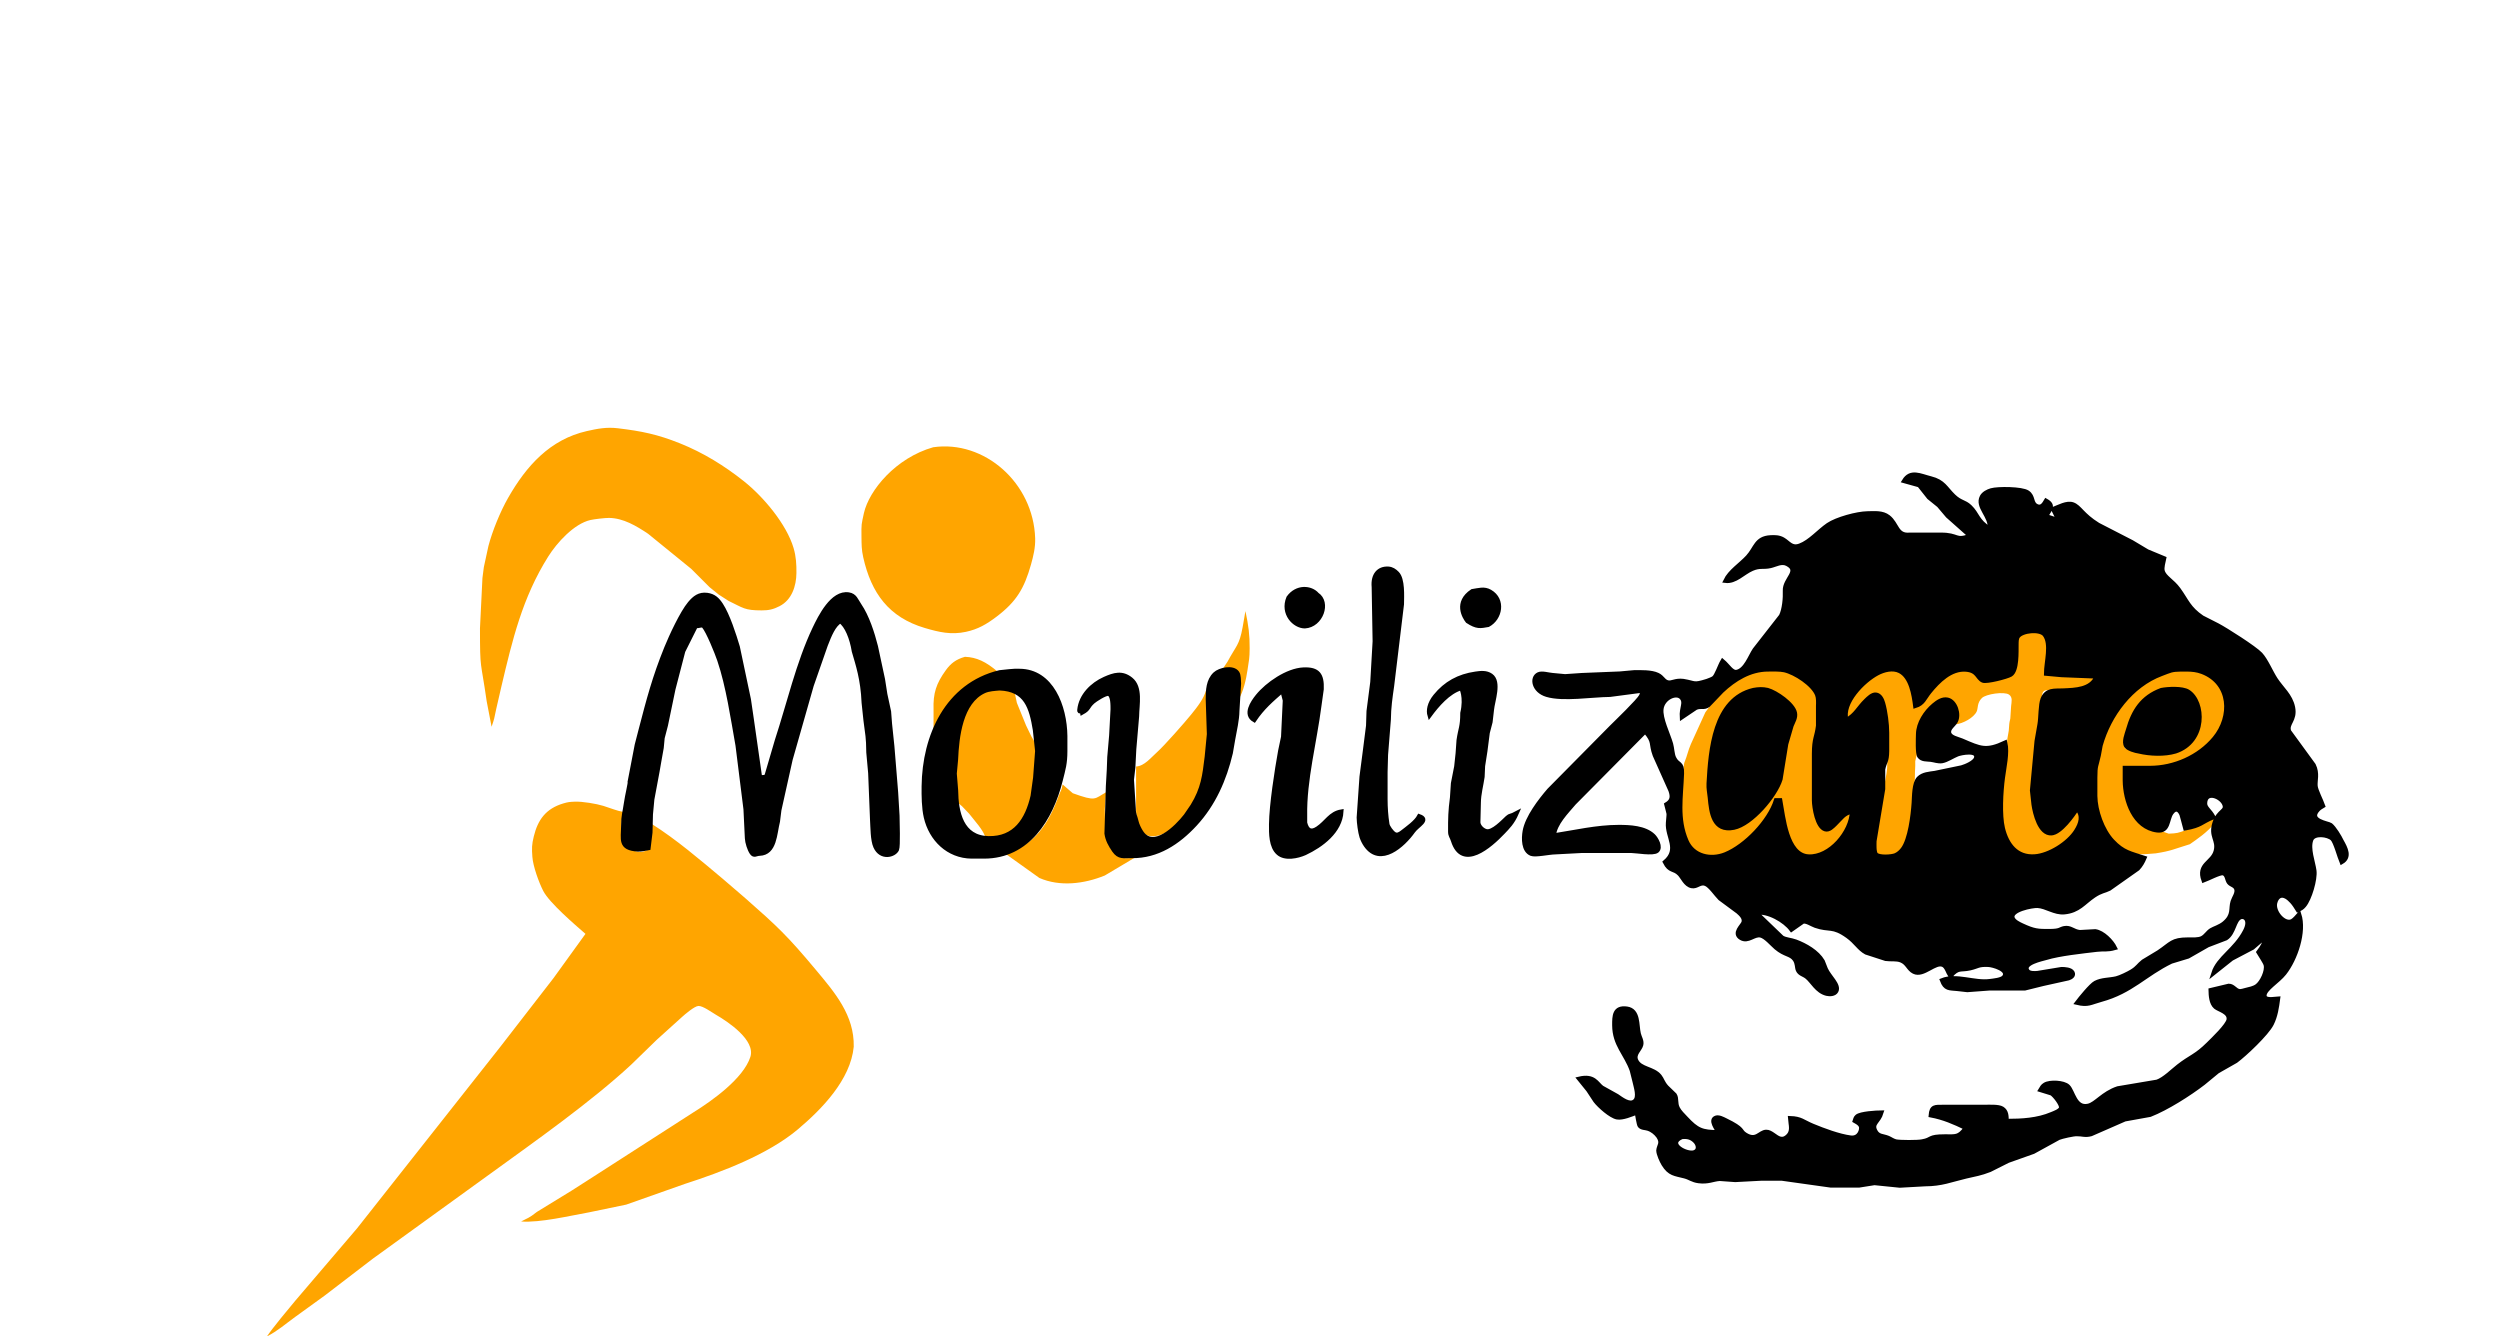 <?xml version="1.0" encoding="UTF-8" standalone="no"?>
<!DOCTYPE svg PUBLIC "-//W3C//DTD SVG 20010904//EN" "http://www.w3.org/TR/2001/REC-SVG-20010904/DTD/svg10.dtd">

<svg xmlns="http://www.w3.org/2000/svg" width="18.711in" height="10in" viewBox="0 0 1580 950">
  <path id="Seleccion1" fill="orange" stroke="orange" stroke-width="0" d="M 250.75,516.75
           C 253.00,510.00 252.34,512.11 254.07,504.00
             254.07,504.00 257.75,488.00 257.75,488.00
             265.56,454.92 272.63,425.00 291.00,395.75
             297.19,385.90 309.30,372.44 321.00,369.75
             323.72,369.12 331.43,368.22 334.25,368.25
             344.42,368.37 353.72,373.96 362.00,379.50
             362.00,379.50 392.75,404.50 392.75,404.50
             392.75,404.50 405.75,417.50 405.75,417.50
             405.75,417.50 412.25,422.75 412.25,422.75
             412.25,422.75 419.25,427.25 419.25,427.25
             429.77,432.27 430.47,433.99 442.75,434.00
             447.71,434.01 450.96,433.33 455.50,431.00
             464.22,426.54 467.39,416.71 467.50,407.50
             467.57,401.36 467.26,395.72 465.50,389.75
             460.48,372.70 444.04,353.24 430.25,342.25
             416.34,331.16 401.25,321.86 384.75,315.25
             368.71,308.82 357.57,306.55 340.50,304.50
             332.56,303.55 326.08,304.78 318.50,306.50
             292.36,312.42 275.51,331.19 262.50,354.00
             256.93,363.76 251.33,377.48 248.50,388.25
             248.50,388.25 245.25,403.25 245.25,403.25
             245.25,403.25 244.25,411.00 244.25,411.00
             244.25,411.00 242.50,446.75 242.50,446.75
             242.50,477.33 243.00,468.75 247.25,498.50
             247.25,498.50 250.75,516.75 250.75,516.75 Z
           M 564.75,318.00
           C 538.05,325.64 519.25,348.50 515.50,364.75
             513.71,373.20 513.64,372.11 513.75,381.50
             513.82,387.27 513.77,390.76 515.00,396.25
             520.70,421.74 533.26,438.96 558.75,446.50
             568.92,449.51 577.55,451.50 588.00,449.25
             596.68,447.38 602.67,443.85 609.75,438.50
             623.99,427.74 629.50,418.28 634.25,401.50
             635.99,395.36 637.46,389.19 637.25,382.75
             635.99,343.20 601.00,312.75 564.75,318.00 Z
           M 784.75,446.00
           C 782.38,459.00 780.20,458.91 774.00,470.50
             774.00,470.50 769.00,478.00 769.00,478.00
             772.56,477.28 775.54,475.22 778.85,477.09
             782.04,479.06 781.80,481.80 782.16,485.00
             782.16,485.00 782.00,497.00 782.00,497.00
             785.34,491.82 787.30,482.68 788.25,476.25
             789.29,469.18 789.72,468.28 789.75,461.00
             789.80,451.42 789.00,445.00 786.75,434.50
             786.75,434.50 784.75,446.00 784.75,446.00 Z
           M 1213.00,511.00
           C 1219.88,509.86 1223.28,502.61 1228.00,498.02
             1229.99,496.08 1232.84,492.82 1235.94,494.03
             1238.61,495.07 1239.92,498.45 1240.53,501.00
             1242.03,507.16 1242.99,513.67 1243.00,520.00
             1243.00,520.00 1243.00,534.00 1243.00,534.00
             1242.89,541.84 1243.57,544.02 1242.50,550.25
             1242.50,550.25 1240.15,563.00 1240.15,563.00
             1239.92,569.47 1237.44,575.58 1236.41,582.00
             1235.50,587.67 1234.07,593.23 1234.00,599.00
             1233.98,601.07 1233.70,605.66 1234.99,607.26
             1236.34,608.93 1239.05,608.93 1241.00,608.98
             1252.67,609.32 1255.95,603.58 1258.28,593.00
             1258.28,593.00 1260.54,584.00 1260.54,584.00
             1260.54,584.00 1261.83,570.00 1261.83,570.00
             1262.55,562.52 1262.50,559.25 1262.75,552.25
             1262.75,546.50 1263.12,546.65 1263.00,541.25
             1263.00,541.25 1264.42,535.00 1264.42,535.00
             1264.42,535.00 1265.00,525.00 1265.00,525.00
             1265.05,515.89 1266.44,512.25 1272.47,505.01
             1274.10,503.05 1275.93,501.22 1278.00,499.72
             1285.41,494.37 1291.88,498.52 1292.80,507.00
             1293.09,509.70 1292.47,512.36 1292.00,515.00
             1296.83,514.44 1304.59,510.43 1306.71,505.83
             1307.77,503.53 1306.86,499.78 1310.39,496.31
             1313.31,493.45 1326.28,491.52 1329.68,493.88
             1332.46,495.81 1331.41,499.22 1331.17,502.00
             1331.17,502.00 1330.59,510.96 1330.59,510.96
             1329.66,514.77 1329.94,514.37 1329.50,519.50
             1329.50,519.50 1328.50,525.25 1328.50,525.25
             1328.50,525.25 1327.84,533.00 1327.84,533.00
             1327.84,533.00 1326.84,544.00 1326.84,544.00
             1325.25,558.62 1322.20,573.32 1325.29,588.00
             1327.73,599.63 1334.73,609.93 1348.00,608.81
             1361.57,607.67 1385.98,591.80 1379.00,576.00
             1379.00,576.00 1377.00,576.00 1377.00,576.00
             1375.44,579.04 1373.99,581.38 1371.70,583.96
             1369.98,585.89 1363.61,593.04 1361.25,593.50
             1358.15,594.10 1354.29,590.15 1352.53,587.96
             1348.06,582.41 1346.17,570.08 1346.01,563.00
             1346.01,563.00 1349.29,526.00 1349.29,526.00
             1349.29,526.00 1351.25,515.00 1351.25,515.00
             1351.25,515.00 1353.19,498.00 1353.19,498.00
             1352.25,487.50 1357.50,491.50 1367.00,490.91
             1376.43,490.26 1387.33,490.68 1392.00,481.00
             1385.66,479.20 1373.11,480.04 1366.00,480.00
             1359.52,479.97 1355.57,479.84 1356.17,472.00
             1356.62,466.16 1359.00,456.35 1354.99,451.31
             1351.66,447.12 1338.76,448.68 1336.02,453.22
             1334.55,455.67 1335.03,461.99 1335.00,465.00
             1334.96,467.87 1334.41,475.48 1332.98,477.78
             1330.65,481.52 1322.14,482.50 1318.00,483.43
             1316.31,483.82 1313.72,484.65 1312.04,484.26
             1308.74,483.48 1307.32,479.73 1304.68,477.85
             1299.95,474.50 1292.70,476.38 1288.00,478.82
             1281.85,482.02 1275.84,488.52 1271.66,494.00
             1270.33,495.75 1267.46,500.80 1265.12,500.80
             1262.60,500.80 1262.10,496.79 1261.75,495.00
             1260.62,489.17 1258.95,482.29 1253.95,478.51
             1248.30,474.25 1241.66,476.16 1236.00,479.10
             1224.40,485.13 1213.74,497.53 1213.00,511.00 Z
           M 565.00,521.00
           C 565.00,521.00 573.23,506.00 573.23,506.00
             581.89,492.21 594.36,481.09 610.50,477.50
             602.25,470.50 595.67,467.33 587.33,467.00
             580.76,468.84 577.10,471.88 573.75,476.50
             566.87,486.00 564.63,492.85 565.00,504.50
             565.00,504.50 565.00,521.00 565.00,521.00 Z
           M 1113.75,506.50
           C 1113.75,506.50 1103.50,529.00 1103.50,529.00
             1101.34,533.95 1101.25,536.25 1098.75,542.50
             1097.25,552.00 1096.04,560.66 1096.00,569.00
             1095.96,578.18 1096.37,589.69 1100.52,598.00
             1106.57,610.13 1118.54,611.53 1130.00,606.41
             1144.74,599.81 1158.50,582.57 1165.00,568.00
             1172.67,578.72 1168.08,594.50 1178.30,604.70
             1184.22,610.60 1195.61,607.42 1202.50,603.75
             1213.11,598.10 1221.25,577.50 1217.00,576.00
             1212.75,575.00 1211.37,581.38 1205.91,586.26
             1204.15,587.84 1201.65,590.37 1199.05,589.66
             1193.23,588.08 1191.06,574.13 1191.00,569.00
             1191.00,569.00 1191.00,535.00 1191.00,535.00
             1191.02,523.78 1192.95,523.23 1193.77,515.00
             1193.77,515.00 1193.77,502.00 1193.77,502.00
             1194.00,499.88 1194.09,497.00 1193.77,495.00
             1192.56,491.90 1190.20,489.29 1187.96,487.04
             1179.70,478.74 1171.44,475.95 1160.00,476.00
             1146.88,476.06 1136.63,481.35 1127.01,490.05
             1121.90,494.68 1116.75,502.50 1113.75,506.50 Z
           M 1476.00,585.00
           C 1476.00,585.00 1476.00,579.25 1476.00,579.25
             1469.50,584.25 1460.75,588.00 1455.25,590.25
             1450.00,592.25 1449.25,592.50 1443.25,592.75
             1443.25,592.75 1435.25,590.00 1435.25,590.00
             1422.00,588.00 1416.91,578.57 1414.35,568.00
             1412.35,559.76 1412.14,561.96 1411.98,553.01
             1411.94,551.32 1411.53,548.60 1412.86,547.31
             1414.49,545.73 1418.83,546.00 1421.00,546.00
             1421.00,546.00 1433.00,546.00 1433.00,546.00
             1439.42,545.92 1440.13,545.24 1446.00,543.56
             1460.15,539.49 1472.26,533.72 1479.51,520.00
             1487.55,504.78 1486.31,484.55 1468.00,477.94
             1464.03,476.50 1460.19,476.05 1456.00,476.00
             1422.11,475.61 1399.75,505.26 1393.55,536.00
             1392.25,542.47 1391.09,543.89 1391.00,551.00
             1391.00,551.00 1391.00,567.00 1391.00,567.00
             1391.16,579.93 1397.80,596.56 1409.00,603.67
             1419.25,608.75 1424.19,607.41 1434.00,606.75
             1445.25,605.00 1446.75,603.75 1458.25,600.25
             1462.50,597.25 1471.25,591.50 1476.00,585.00 Z
           M 1412.00,532.00
           C 1412.02,524.91 1413.65,517.45 1416.67,511.00
             1419.43,505.09 1421.37,501.85 1426.30,497.43
             1428.86,495.13 1432.80,492.47 1436.00,491.21
             1442.36,488.71 1454.38,488.65 1459.67,493.53
             1466.18,499.54 1466.33,515.62 1462.43,523.00
             1460.07,527.47 1456.57,530.63 1452.00,532.69
             1446.79,535.03 1441.70,534.75 1436.00,534.75
             1426.30,534.75 1420.88,533.81 1412.00,532.00 Z
           M 585.25,573.25
           C 585.25,573.25 590.25,578.50 590.25,578.50
             593.87,583.24 600.87,590.55 602.00,596.00
             616.75,599.25 625.14,592.03 631.61,578.00
             636.01,568.47 640.50,548.00 638.75,530.75
             638.75,530.75 634.50,523.50 634.50,523.50
             634.50,523.50 630.75,515.75 630.75,515.75
             630.75,515.75 624.25,499.75 624.25,499.75
             624.25,499.75 622.25,490.50 622.25,490.50
             609.75,486.50 594.05,490.49 586.58,508.00
             579.35,524.95 579.50,550.50 580.25,569.00
             580.25,569.00 585.25,573.25 585.25,573.25 Z
           M 1148.00,490.30
           C 1158.80,489.21 1165.45,492.11 1172.96,500.00
             1174.83,501.98 1176.96,504.23 1177.48,507.00
             1178.10,510.34 1176.16,513.06 1175.04,516.00
             1175.04,516.00 1171.34,529.00 1171.34,529.00
             1171.34,529.00 1167.29,554.00 1167.29,554.00
             1163.90,566.01 1145.97,586.83 1133.00,588.70
             1119.89,590.58 1118.07,578.98 1116.95,569.00
             1116.95,569.00 1116.01,560.00 1116.01,560.00
             1115.86,553.70 1116.47,552.58 1116.92,547.00
             1118.61,525.87 1123.10,495.55 1148.00,490.30 Z
           M 759.00,490.00
           C 757.24,496.84 752.57,502.58 748.20,508.00
             743.65,513.64 728.94,530.34 724.00,534.72
             719.67,538.55 714.96,544.70 709.00,545.00
             709.00,545.00 709.00,576.00 709.00,576.00
             709.04,579.34 709.31,582.79 710.33,586.00
             716.15,604.29 738.22,589.21 745.08,580.00
             756.08,565.21 757.20,555.36 759.28,538.00
             759.28,538.00 760.92,524.00 760.92,524.00
             760.92,524.00 760.00,511.00 760.00,511.00
             759.99,505.70 760.77,494.46 759.00,490.00 Z
           M 656.75,557.75
           C 655.97,562.55 655.53,561.60 653.92,566.00
             646.53,586.18 636.75,601.09 615.75,606.75
             615.75,606.75 640.25,624.25 640.25,624.25
             654.83,630.63 672.14,628.47 686.75,622.50
             686.75,622.50 707.75,610.00 707.75,610.00
             701.00,610.00 701.69,611.28 696.04,607.91
             687.40,602.77 687.55,592.77 686.91,584.00
             686.91,584.00 686.75,575.25 686.75,575.25
             686.75,575.25 687.75,563.25 687.75,563.25
             679.09,568.13 680.75,570.00 664.00,564.00
             664.00,564.00 656.75,557.75 656.75,557.75 Z
           M 317.50,664.00
           C 317.50,664.00 294.75,695.50 294.75,695.50
             294.75,695.50 257.00,744.25 257.00,744.25
             257.00,744.25 155.00,873.50 155.00,873.50
             155.00,873.50 111.25,924.75 111.25,924.75
             106.03,930.97 95.00,944.25 91.00,950.25
             98.75,946.25 104.02,941.49 111.25,936.25
             111.25,936.25 132.00,921.25 132.00,921.25
             132.00,921.25 166.25,895.00 166.25,895.00
             166.25,895.00 250.25,834.25 250.25,834.25
             281.96,811.30 321.79,783.18 350.00,757.00
             350.00,757.00 368.25,739.25 368.25,739.25
             368.25,739.25 386.25,723.00 386.25,723.00
             388.27,721.16 394.95,715.46 397.75,715.25
             400.85,715.02 407.50,719.92 410.25,721.50
             418.66,726.33 438.60,739.58 434.75,751.50
             429.81,766.78 407.70,782.57 394.50,790.75
             394.50,790.75 323.75,836.25 323.75,836.25
             323.75,836.25 307.75,846.50 307.75,846.50
             307.75,846.50 283.00,861.67 283.00,861.67
             277.00,866.42 276.33,866.00 271.75,868.50
             285.25,869.50 306.29,864.45 320.00,862.00
             320.00,862.00 346.50,856.50 346.50,856.50
             346.50,856.50 388.25,841.75 388.25,841.75
             414.58,833.27 447.29,820.85 468.50,803.00
             485.45,788.74 506.00,767.75 508.25,744.25
             508.76,721.87 494.68,705.58 481.25,689.50
             461.25,665.55 453.99,658.70 431.00,638.50
             431.00,638.50 415.00,624.75 415.00,624.75
             398.96,611.31 382.18,596.92 364.50,585.75
             364.25,588.84 363.83,600.85 362.69,602.72
             359.38,608.12 348.35,606.36 344.24,597.00
             341.82,590.57 343.12,584.02 344.25,577.25
             339.75,576.50 336.28,574.88 330.25,573.00
             325.22,571.44 315.21,569.79 310.00,570.00
             306.43,570.14 305.18,570.23 301.75,571.25
             289.31,574.96 283.64,582.90 280.75,594.75
             279.33,600.57 279.30,603.10 279.75,609.25
             280.25,616.06 284.37,627.39 287.50,633.50
             291.82,641.94 309.93,657.40 317.50,664.00 Z" />
  <path id="Seleccion2" fill="black" stroke="black" stroke-width="3" d="M 1255.00,342.00
           C 1255.00,342.00 1265.83,345.02 1265.83,345.02
             1265.83,345.02 1272.68,353.67 1272.68,353.67
             1272.68,353.67 1279.74,359.38 1279.74,359.38
             1279.74,359.38 1286.05,366.83 1286.05,366.83
             1286.05,366.83 1302.00,381.00 1302.00,381.00
             1291.21,385.01 1293.99,380.07 1281.00,380.19
             1281.00,380.19 1259.00,380.19 1259.00,380.19
             1249.45,381.05 1250.34,372.64 1243.90,367.57
             1239.69,364.26 1234.04,364.94 1229.00,365.00
             1221.65,365.10 1207.11,369.04 1201.00,373.22
             1194.50,377.67 1188.25,385.19 1181.00,387.91
             1175.04,390.15 1173.03,385.85 1168.96,383.51
             1166.15,381.89 1163.16,381.86 1160.00,382.04
             1149.75,382.64 1149.68,389.71 1143.91,396.00
             1138.82,401.55 1131.23,406.22 1128.00,413.00
             1135.09,413.91 1140.53,407.25 1147.00,404.47
             1152.57,402.07 1154.79,403.64 1160.00,402.47
             1163.92,401.59 1167.94,398.93 1171.96,401.03
             1181.46,405.99 1169.95,411.64 1170.32,420.00
             1170.55,425.07 1169.86,433.36 1167.56,437.96
             1167.56,437.96 1148.78,462.00 1148.78,462.00
             1145.65,466.63 1142.38,476.54 1136.04,477.75
             1132.55,478.42 1129.97,473.31 1126.00,470.00
             1123.99,473.33 1121.78,480.51 1119.70,482.07
             1118.51,482.96 1116.43,483.56 1115.00,484.17
             1104.96,487.28 1106.98,485.66 1098.00,484.17
             1092.28,483.48 1090.01,485.90 1087.05,485.20
             1083.92,484.45 1083.44,481.55 1079.87,479.85
             1075.34,477.69 1068.00,477.95 1063.00,478.00
             1063.00,478.00 1053.00,478.91 1053.00,478.91
             1053.00,478.91 1026.00,480.00 1026.00,480.00
             1026.00,480.00 1014.00,480.82 1014.00,480.82
             1014.00,480.82 1005.00,479.97 1005.00,479.97
             1002.12,479.75 997.58,478.28 995.15,479.42
             989.92,481.85 991.65,491.25 1001.00,494.03
             1012.58,497.54 1033.09,494.15 1046.00,494.03
             1046.00,494.03 1069.00,491.00 1069.00,491.00
             1068.76,492.53 1068.79,493.35 1068.07,494.83
             1066.42,498.23 1050.72,513.29 1047.00,517.00
             1047.00,517.00 1002.65,561.84 1002.65,561.84
             996.27,569.24 987.04,581.20 985.33,591.00
             984.43,596.09 984.28,604.86 990.05,607.11
             992.97,608.24 1002.66,606.05 1007.00,606.00
             1007.00,606.00 1026.00,604.99 1026.00,604.99
             1026.00,604.99 1061.00,604.99 1061.00,604.99
             1064.91,605.05 1076.68,607.21 1079.39,604.99
             1082.43,602.47 1078.88,596.30 1076.78,594.27
             1070.70,588.41 1059.88,587.99 1052.00,588.00
             1036.57,588.02 1021.16,591.67 1006.00,594.00
             1006.98,585.34 1014.91,577.56 1020.44,571.00
             1020.44,571.00 1071.00,520.00 1071.00,520.00
             1077.77,527.87 1074.59,528.27 1077.81,537.00
             1077.81,537.00 1088.97,562.00 1088.97,562.00
             1090.57,566.54 1090.21,569.47 1086.00,572.00
             1088.06,580.66 1087.87,576.21 1087.19,585.00
             1086.40,595.28 1095.76,603.79 1085.00,613.00
             1088.50,619.88 1091.29,617.21 1095.37,621.42
             1097.63,623.75 1099.64,629.12 1104.00,630.04
             1107.85,630.85 1109.91,626.88 1113.96,628.46
             1117.25,629.74 1121.41,636.10 1124.17,638.83
             1124.17,638.83 1136.98,648.30 1136.98,648.30
             1139.10,650.18 1141.86,652.70 1140.92,655.83
             1140.18,658.30 1133.32,663.55 1139.15,666.97
             1144.19,669.94 1148.34,664.12 1153.00,665.11
             1156.64,665.89 1161.07,671.31 1164.00,673.79
             1170.41,679.22 1174.36,678.11 1177.26,682.14
             1179.24,684.89 1178.71,687.86 1179.59,689.78
             1180.87,692.54 1183.50,692.73 1185.83,694.56
             1189.83,697.69 1193.03,704.87 1200.00,706.57
             1202.23,707.11 1205.64,707.00 1206.87,704.69
             1209.16,700.42 1201.81,694.50 1199.39,689.00
             1199.39,689.00 1197.20,683.43 1197.20,683.43
             1193.32,676.81 1184.98,672.06 1178.00,669.46
             1174.44,668.14 1170.88,668.17 1168.28,666.57
             1168.28,666.57 1150.00,649.00 1150.00,649.00
             1158.12,647.60 1170.33,654.56 1175.00,661.00
             1175.00,661.00 1183.17,655.28 1183.17,655.28
             1185.64,654.64 1189.40,657.33 1192.00,658.24
             1202.07,661.76 1204.08,657.86 1215.00,665.72
             1220.84,669.93 1223.01,674.51 1228.01,677.24
             1228.01,677.24 1242.00,681.79 1242.00,681.79
             1245.51,682.32 1249.59,681.53 1252.96,682.89
             1257.58,684.76 1258.13,689.02 1262.04,690.96
             1268.83,694.34 1277.17,683.34 1282.86,686.11
             1285.42,687.36 1286.25,691.37 1288.00,694.00
             1293.69,687.54 1294.93,690.07 1302.00,688.47
             1307.68,687.19 1307.70,685.71 1315.00,686.04
             1318.21,686.18 1329.79,689.40 1326.26,694.49
             1324.66,696.80 1318.67,697.21 1316.00,697.58
             1305.14,699.04 1292.10,692.89 1282.00,697.00
             1284.38,703.34 1287.13,702.57 1293.00,703.17
             1293.00,703.17 1300.00,703.96 1300.00,703.96
             1300.00,703.96 1316.00,702.77 1316.00,702.77
             1316.00,702.77 1341.00,702.77 1341.00,702.77
             1341.00,702.77 1354.00,699.55 1354.00,699.55
             1354.00,699.55 1371.94,695.58 1371.94,695.58
             1373.66,695.03 1376.00,693.63 1374.83,691.47
             1373.62,689.24 1369.21,689.03 1367.00,689.03
             1367.00,689.03 1350.00,691.83 1350.00,691.83
             1348.00,692.02 1344.24,692.22 1342.88,690.41
             1338.68,684.79 1353.31,681.93 1356.00,681.10
             1365.49,678.20 1381.70,676.51 1392.00,675.28
             1397.49,674.63 1399.26,675.63 1405.00,674.00
             1402.74,669.32 1396.40,662.86 1391.00,662.15
             1391.00,662.15 1380.00,662.75 1380.00,662.75
             1375.24,662.22 1373.37,659.08 1369.00,659.93
             1365.71,660.56 1366.40,661.90 1359.00,662.00
             1349.98,662.12 1347.32,661.81 1339.00,657.97
             1336.81,656.96 1333.15,655.23 1332.25,652.83
             1330.04,646.99 1346.21,643.88 1350.00,644.11
             1356.24,644.47 1362.14,649.32 1369.00,648.66
             1379.23,647.68 1382.72,641.82 1390.00,636.91
             1395.14,633.45 1397.44,633.70 1401.00,631.90
             1401.00,631.90 1421.25,617.62 1421.25,617.62
             1423.39,615.36 1424.80,612.83 1426.00,610.00
             1416.15,606.72 1410.86,606.20 1403.17,597.96
             1395.97,590.25 1391.13,576.50 1391.00,566.00
             1391.00,566.00 1391.00,553.00 1391.00,553.00
             1391.01,543.82 1391.74,545.08 1393.49,537.00
             1393.49,537.00 1394.78,530.00 1394.78,530.00
             1400.85,508.35 1416.57,487.21 1438.00,479.22
             1444.29,476.88 1445.00,476.09 1452.00,476.00
             1452.00,476.00 1456.00,476.00 1456.00,476.00
             1459.91,476.05 1463.30,476.36 1467.00,477.76
             1487.59,485.59 1488.56,509.56 1475.74,525.00
             1464.75,538.25 1447.14,545.97 1430.00,546.00
             1430.00,546.00 1412.00,546.00 1412.00,546.00
             1412.00,546.00 1412.00,555.00 1412.00,555.00
             1412.17,569.27 1418.64,588.35 1435.00,590.43
             1443.37,591.49 1441.99,582.59 1445.15,578.08
             1447.81,574.26 1450.49,575.02 1452.30,579.02
             1452.30,579.02 1453.40,583.00 1453.40,583.00
             1453.40,583.00 1455.00,589.00 1455.00,589.00
             1466.80,586.77 1465.59,584.90 1475.00,581.00
             1472.51,576.13 1468.93,574.62 1469.08,571.00
             1469.46,561.86 1480.78,566.33 1482.83,572.01
             1484.63,576.99 1478.73,576.24 1475.84,585.00
             1472.64,594.75 1478.63,597.14 1476.69,605.00
             1474.55,613.64 1463.69,614.26 1468.00,626.00
             1470.84,624.98 1479.58,620.39 1481.77,620.87
             1484.85,621.54 1484.54,625.54 1486.01,627.42
             1487.53,629.38 1490.43,629.32 1491.30,632.14
             1492.18,635.03 1489.57,638.26 1488.69,641.00
             1487.05,646.15 1489.51,650.63 1482.70,656.37
             1479.56,659.01 1475.36,660.10 1473.37,661.36
             1470.91,662.92 1469.59,665.60 1466.96,666.98
             1464.37,668.33 1459.94,668.00 1457.00,668.00
             1445.40,668.02 1445.14,670.94 1436.00,677.03
             1436.00,677.03 1425.09,683.61 1425.09,683.61
             1421.72,686.27 1421.22,688.06 1416.99,690.65
             1414.47,692.19 1408.82,694.95 1406.00,695.63
             1401.07,696.81 1395.62,696.42 1391.04,698.84
             1388.02,700.44 1380.35,709.89 1378.00,713.00
             1385.92,714.90 1387.71,712.90 1395.00,710.92
             1416.73,705.00 1426.32,692.75 1445.00,683.73
             1445.00,683.73 1457.00,680.09 1457.00,680.09
             1457.00,680.09 1471.00,672.09 1471.00,672.09
             1471.00,672.09 1483.95,667.15 1483.95,667.15
             1489.86,663.26 1489.54,654.14 1494.20,652.17
             1496.91,651.02 1501.76,653.76 1497.51,662.00
             1490.55,675.48 1478.53,680.92 1475.00,692.00
             1475.00,692.00 1488.00,681.66 1488.00,681.66
             1488.00,681.66 1502.87,673.84 1502.87,673.84
             1502.87,673.84 1512.00,666.00 1512.00,666.00
             1511.28,671.24 1510.07,672.78 1507.00,677.00
             1508.29,679.25 1511.64,684.00 1512.18,686.00
             1513.37,690.31 1509.43,698.62 1505.89,701.11
             1503.57,702.75 1500.71,703.22 1498.01,703.90
             1496.76,704.22 1494.70,704.91 1493.44,704.72
             1490.46,704.29 1489.20,700.93 1485.91,700.92
             1485.91,700.92 1473.00,704.00 1473.00,704.00
             1473.09,707.81 1473.36,713.32 1476.48,716.00
             1478.81,718.00 1486.66,719.55 1485.83,725.00
             1485.22,729.05 1474.65,739.07 1471.35,742.35
             1462.67,750.99 1458.79,751.34 1450.09,758.15
             1445.76,761.54 1440.13,767.29 1435.00,769.12
             1435.00,769.12 1407.00,773.84 1407.00,773.84
             1396.47,777.35 1391.48,785.01 1386.00,786.24
             1376.47,788.37 1375.31,776.02 1371.59,772.43
             1368.53,769.50 1358.79,769.04 1355.22,771.17
             1353.43,772.24 1353.01,773.34 1352.00,775.00
             1352.00,775.00 1359.86,777.43 1359.86,777.43
             1361.89,778.53 1367.41,785.53 1366.66,787.81
             1365.96,789.97 1361.95,791.30 1360.00,792.13
             1349.95,796.41 1338.77,797.00 1328.00,797.00
             1327.91,793.65 1328.04,790.17 1324.77,788.17
             1322.11,786.55 1315.27,787.00 1312.00,787.00
             1312.00,787.00 1283.00,787.00 1283.00,787.00
             1277.13,787.03 1274.52,786.48 1274.00,793.00
             1283.30,794.76 1290.56,797.96 1299.00,802.00
             1293.92,808.85 1291.84,807.99 1284.00,808.00
             1271.93,808.02 1275.42,810.25 1268.00,811.55
             1264.93,812.25 1251.96,812.23 1249.04,811.55
             1246.56,810.78 1245.73,809.90 1243.72,809.04
             1240.01,807.46 1236.59,808.30 1234.50,803.94
             1231.91,798.58 1236.98,797.79 1239.00,791.00
             1235.46,791.03 1224.01,791.65 1221.59,793.85
             1220.40,794.94 1220.46,795.66 1220.00,797.00
             1221.72,797.99 1223.69,798.89 1224.41,800.94
             1225.13,802.98 1223.47,809.70 1217.00,808.83
             1208.56,807.69 1197.91,803.69 1190.00,800.42
             1183.16,797.59 1181.85,795.25 1174.00,795.00
             1174.32,799.95 1176.39,804.64 1171.74,808.39
             1170.27,809.57 1168.87,810.06 1167.00,809.64
             1163.64,808.88 1160.57,804.63 1157.00,804.74
             1152.33,804.88 1150.04,811.67 1142.22,806.74
             1137.73,803.90 1141.90,803.17 1128.00,796.43
             1126.19,795.55 1123.37,793.99 1121.31,794.70
             1116.74,796.29 1121.89,802.61 1123.00,805.00
             1111.33,804.97 1107.88,803.56 1099.92,795.00
             1098.00,792.94 1095.42,790.50 1094.17,788.00
             1092.29,784.23 1093.70,781.22 1092.01,778.51
             1092.01,778.51 1086.22,772.91 1086.22,772.91
             1083.35,769.71 1083.10,767.45 1081.31,765.21
             1076.70,759.48 1067.32,760.26 1064.56,753.96
             1062.54,749.35 1067.40,746.29 1068.17,742.83
             1068.79,740.08 1067.07,737.75 1066.41,735.00
             1064.94,728.89 1066.44,718.33 1057.99,717.15
             1049.02,715.90 1048.97,722.42 1049.00,729.00
             1049.07,742.87 1057.33,749.32 1061.45,761.00
             1061.45,761.00 1063.45,769.00 1063.45,769.00
             1064.16,772.56 1066.99,780.23 1063.45,783.03
             1059.89,786.04 1054.02,781.34 1051.00,779.28
             1051.00,779.28 1040.21,773.28 1040.21,773.28
             1036.49,770.50 1034.77,764.44 1024.00,767.00
             1024.00,767.00 1030.47,775.00 1030.47,775.00
             1030.47,775.00 1035.54,782.70 1035.54,782.70
             1038.37,786.40 1046.47,793.64 1051.00,794.48
             1054.81,795.20 1061.40,792.43 1065.00,791.00
             1065.36,792.70 1066.36,799.51 1067.05,800.40
             1068.36,802.12 1071.01,801.86 1073.00,802.51
             1075.94,803.45 1078.45,805.49 1080.34,808.04
             1083.47,812.88 1080.65,814.43 1080.34,818.00
             1080.39,820.57 1082.63,825.48 1083.98,827.71
             1088.32,834.85 1092.08,834.59 1099.00,836.40
             1102.92,837.42 1104.46,839.22 1109.00,839.81
             1115.76,840.70 1119.12,838.52 1124.00,838.21
             1124.00,838.21 1135.00,839.00 1135.00,839.00
             1135.00,839.00 1154.00,838.00 1154.00,838.00
             1154.00,838.00 1168.00,838.00 1168.00,838.00
             1168.00,838.00 1203.00,842.92 1203.00,842.92
             1203.00,842.92 1223.00,842.92 1223.00,842.92
             1223.00,842.92 1234.00,841.18 1234.00,841.18
             1234.00,841.18 1252.00,843.00 1252.00,843.00
             1252.00,843.00 1270.00,842.00 1270.00,842.00
             1281.89,841.94 1288.02,839.12 1299.00,836.52
             1305.63,834.96 1309.30,834.51 1316.00,831.89
             1316.00,831.89 1329.00,825.36 1329.00,825.36
             1329.00,825.36 1347.00,818.97 1347.00,818.97
             1347.00,818.97 1365.00,809.07 1365.00,809.07
             1367.15,808.17 1375.71,806.23 1378.00,806.40
             1381.61,806.32 1383.79,807.54 1388.00,806.40
             1388.00,806.40 1412.00,795.90 1412.00,795.90
             1412.00,795.90 1430.00,792.65 1430.00,792.65
             1441.75,788.06 1457.88,777.83 1467.91,770.09
             1467.91,770.09 1478.00,761.78 1478.00,761.78
             1478.00,761.78 1491.00,754.39 1491.00,754.39
             1497.37,749.67 1513.01,734.95 1516.48,728.00
             1519.28,722.40 1520.19,716.13 1521.00,710.00
             1518.53,710.11 1511.37,711.78 1511.32,707.85
             1511.26,703.21 1520.81,697.94 1525.48,692.00
             1533.45,681.88 1540.04,662.59 1536.00,650.00
             1534.61,651.53 1532.76,653.90 1530.99,654.88
             1525.60,657.84 1517.36,648.53 1518.89,642.00
             1519.89,637.78 1522.84,635.32 1527.00,637.76
             1528.30,638.52 1529.77,639.92 1530.79,641.04
             1532.45,642.86 1533.70,644.93 1535.00,647.00
             1537.09,645.98 1537.90,645.76 1539.51,643.86
             1543.49,639.17 1547.64,625.15 1546.79,619.00
             1545.93,612.72 1542.22,603.42 1544.56,597.09
             1546.40,592.12 1556.49,593.37 1559.57,596.43
             1561.79,598.64 1564.64,609.37 1566.18,613.00
             1572.39,609.39 1569.10,603.21 1566.18,598.00
             1564.74,594.92 1560.95,588.66 1558.33,586.57
             1556.72,585.28 1541.73,583.75 1549.43,575.54
             1550.49,574.42 1551.73,573.79 1553.00,573.00
             1551.60,569.00 1548.01,562.28 1547.65,559.00
             1547.21,555.01 1549.30,550.03 1546.32,544.00
             1546.32,544.00 1528.83,520.00 1528.83,520.00
             1526.81,514.31 1533.45,512.23 1531.62,503.00
             1529.94,494.54 1523.52,489.56 1519.23,482.96
             1515.85,477.75 1512.54,469.54 1508.53,465.18
             1504.53,460.83 1483.94,447.75 1478.00,444.61
             1478.00,444.61 1467.00,439.01 1467.00,439.01
             1457.39,432.46 1456.18,427.23 1450.21,419.00
             1445.80,412.91 1440.14,410.57 1438.91,405.99
             1438.25,403.56 1439.49,399.54 1440.00,397.00
             1440.00,397.00 1428.00,392.02 1428.00,392.02
             1428.00,392.02 1417.00,385.45 1417.00,385.45
             1417.00,385.45 1393.00,373.10 1393.00,373.10
             1381.58,366.03 1379.99,360.36 1375.00,358.60
             1370.85,357.14 1364.95,360.44 1361.00,362.00
             1361.00,362.00 1365.00,370.00 1365.00,370.00
             1365.00,370.00 1356.00,367.00 1356.00,367.00
             1358.57,362.29 1362.17,359.49 1356.00,356.00
             1354.51,358.54 1352.72,361.56 1349.22,359.77
             1345.22,357.71 1347.26,353.04 1342.85,350.09
             1338.83,347.39 1321.73,347.26 1317.00,348.64
             1314.55,349.35 1311.58,350.86 1310.35,353.21
             1306.57,360.47 1316.96,366.96 1316.00,376.00
             1306.81,370.37 1307.47,365.55 1301.82,360.22
             1297.90,356.54 1295.23,357.47 1290.29,352.70
             1284.52,347.13 1283.15,342.40 1274.00,340.13
             1266.45,338.26 1259.69,334.28 1255.00,342.00 Z
           M 910.33,580.33
           C 908.07,584.58 902.12,588.70 898.33,591.67
             896.74,592.91 894.70,594.26 892.67,593.00
             890.74,591.81 887.99,588.01 887.67,586.00
             886.74,580.16 886.36,574.33 886.33,568.33
             886.33,568.33 886.33,549.00 886.33,549.00
             886.33,549.00 886.67,536.67 886.67,536.67
             886.67,536.67 888.67,511.67 888.67,511.67
             888.77,503.01 889.80,495.96 891.00,487.67
             891.00,487.67 898.00,429.67 898.00,429.67
             898.07,423.78 898.81,411.94 894.67,407.67
             892.82,405.76 890.85,404.48 888.33,404.33
             881.50,403.94 877.21,408.81 878.00,417.33
             878.00,417.33 878.67,456.00 878.67,456.00
             878.67,456.00 877.00,485.00 877.00,485.00
             877.00,485.00 874.33,505.67 874.33,505.67
             874.33,505.67 874.00,516.00 874.00,516.00
             874.00,516.00 871.67,534.33 871.67,534.33
             871.67,534.33 869.33,552.33 869.33,552.33
             869.33,552.33 867.33,581.33 867.33,581.33
             867.37,584.83 868.29,591.82 869.33,595.00
             870.01,597.08 871.12,599.27 872.33,601.00
             882.70,615.77 898.87,601.05 906.00,591.00
             909.02,586.73 917.64,582.90 910.33,580.33 Z
           M 948.00,420.33
           C 936.00,428.33 942.33,438.67 944.67,441.67
             951.33,446.00 953.67,445.33 959.33,444.33
             968.00,439.67 970.65,426.44 960.67,420.67
             956.46,418.23 952.67,419.65 948.00,420.33 Z
           M 817.33,425.00
           C 812.67,436.33 821.67,445.33 829.00,445.33
             840.67,444.67 846.33,428.33 837.67,422.67
             833.33,417.67 823.33,416.67 817.33,425.00 Z
           M 441.67,553.00
           C 441.67,553.00 435.67,511.00 435.67,511.00
             435.67,511.00 433.67,497.33 433.67,497.33
             433.67,497.33 425.79,460.00 425.79,460.00
             423.22,451.39 418.72,437.33 413.89,430.00
             411.39,426.20 408.78,423.65 404.00,423.00
             398.47,422.25 395.02,425.01 391.67,429.00
             386.07,435.68 378.32,452.50 375.00,460.67
             366.50,481.59 362.35,497.50 356.67,519.33
             356.67,519.33 354.00,529.67 354.00,529.67
             354.00,529.67 349.00,555.67 349.00,555.67
             349.43,556.27 347.00,566.00 346.33,571.00
             345.33,578.01 344.37,579.79 344.33,587.00
             344.29,596.97 341.66,603.14 354.67,604.00
             357.05,604.16 360.00,603.42 362.33,603.00
             362.33,603.00 363.67,592.00 363.67,592.00
             363.67,592.00 364.00,579.00 364.00,579.00
             364.00,579.00 365.00,568.33 365.00,568.33
             365.00,568.33 368.67,548.67 368.67,548.67
             368.67,548.67 370.00,541.00 370.00,541.00
             370.00,541.00 371.67,531.67 371.67,531.67
             371.67,531.67 372.33,524.67 372.33,524.67
             372.33,524.67 374.67,515.67 374.67,515.67
             374.67,515.67 380.00,490.00 380.00,490.00
             380.00,490.00 387.00,463.00 387.00,463.00
             387.00,463.00 396.00,445.00 396.00,445.00
             397.85,445.67 400.26,443.73 401.67,445.33
             404.69,448.78 410.84,463.94 412.67,469.33
             418.93,487.82 422.25,510.86 425.67,530.00
             425.67,530.00 431.33,575.33 431.33,575.33
             431.33,575.33 432.33,596.00 432.33,596.00
             432.44,598.91 434.03,603.99 435.67,606.33
             437.42,608.84 438.59,607.10 441.33,607.00
             452.32,606.61 452.09,592.75 454.33,584.00
             454.33,584.00 455.33,576.00 455.33,576.00
             455.33,576.00 463.33,540.00 463.33,540.00
             463.33,540.00 478.33,487.33 478.33,487.33
             478.33,487.33 488.33,458.67 488.33,458.67
             491.08,451.58 494.00,444.33 498.67,441.67
             503.18,444.65 506.87,453.74 508.33,463.00
             511.03,472.39 514.62,482.67 515.33,499.67
             515.33,499.67 516.67,512.33 516.67,512.33
             517.97,522.91 518.53,523.41 518.67,535.00
             518.67,535.00 520.00,549.67 520.00,549.67
             520.00,549.67 521.33,583.00 521.33,583.00
             521.68,588.13 521.54,597.29 523.67,602.00
             527.64,610.81 537.15,608.12 539.00,604.00
             540.03,601.70 539.34,583.90 539.33,580.00
             539.33,580.00 538.33,563.33 538.33,563.33
             538.33,563.33 537.33,551.00 537.33,551.00
             537.33,551.00 535.67,530.67 535.67,530.67
             535.67,530.67 534.00,514.67 534.00,514.67
             534.00,514.67 533.33,506.00 533.33,506.00
             533.33,506.00 530.67,493.67 530.67,493.67
             530.67,493.67 529.00,483.00 529.00,483.00
             529.00,483.00 524.00,459.67 524.00,459.67
             521.64,450.33 517.79,438.29 512.33,430.33
             509.90,426.78 509.15,423.39 504.67,422.67
             493.05,420.78 484.33,438.60 480.33,447.00
             468.76,471.32 462.02,500.93 453.67,526.33
             453.67,526.33 446.33,551.33 446.33,551.33
             445.13,553.32 443.54,552.00 441.67,553.00 Z
           M 1356.00,479.00
           C 1356.00,479.00 1367.00,480.00 1367.00,480.00
             1367.00,480.00 1392.00,481.00 1392.00,481.00
             1388.08,490.39 1376.93,490.57 1368.00,490.96
             1362.05,491.22 1356.34,490.12 1353.58,497.00
             1351.94,501.12 1352.24,510.14 1351.39,515.00
             1351.39,515.00 1349.29,527.00 1349.29,527.00
             1349.29,527.00 1346.03,562.00 1346.03,562.00
             1346.03,562.00 1347.13,572.00 1347.13,572.00
             1348.01,578.15 1351.55,593.23 1360.00,592.50
             1366.22,591.96 1374.90,580.04 1378.00,575.00
             1382.57,579.97 1380.67,585.67 1377.37,590.91
             1371.89,599.63 1358.31,608.19 1348.00,608.90
             1334.98,609.81 1328.13,600.54 1325.31,589.00
             1323.01,579.41 1324.00,562.91 1325.31,553.00
             1326.25,545.62 1328.70,535.26 1327.00,528.00
             1313.34,534.35 1309.46,532.26 1296.00,526.46
             1293.23,525.27 1287.58,524.39 1287.05,520.90
             1286.56,517.70 1290.33,515.59 1291.83,512.83
             1294.40,508.07 1291.67,498.74 1285.96,497.47
             1282.29,496.66 1278.83,499.16 1276.18,501.38
             1270.28,506.33 1265.15,514.17 1265.00,522.00
             1264.95,525.04 1264.45,535.59 1265.88,537.69
             1267.69,540.32 1271.24,539.84 1274.00,540.18
             1276.66,540.51 1279.29,541.61 1282.00,541.19
             1285.38,540.65 1289.75,537.64 1293.00,536.38
             1295.65,535.34 1307.84,532.95 1306.26,538.95
             1305.43,542.08 1298.88,544.82 1296.00,545.63
             1296.00,545.63 1277.00,549.58 1277.00,549.58
             1273.05,550.19 1268.40,550.35 1265.43,553.42
             1262.07,556.89 1262.24,566.29 1261.91,571.00
             1261.30,579.70 1259.31,596.97 1254.09,603.83
             1252.73,605.61 1251.06,607.15 1248.98,608.07
             1246.34,609.24 1236.98,609.87 1235.02,607.40
             1233.66,605.69 1233.98,600.25 1234.00,598.00
             1234.00,598.00 1240.16,561.00 1240.16,561.00
             1240.16,561.00 1240.16,547.00 1240.16,547.00
             1241.34,541.15 1242.89,541.89 1243.00,534.00
             1243.00,534.00 1243.00,521.00 1243.00,521.00
             1242.99,514.82 1241.84,505.93 1240.14,500.00
             1239.43,497.51 1237.98,494.17 1234.98,493.88
             1232.45,493.62 1229.68,496.43 1228.01,498.04
             1222.50,503.37 1220.82,508.25 1214.00,512.00
             1210.60,499.59 1226.00,484.11 1236.00,478.80
             1240.61,476.34 1247.03,474.65 1252.00,477.17
             1260.07,481.28 1261.93,493.92 1263.00,502.00
             1268.70,500.23 1269.45,496.51 1273.09,492.00
             1279.31,484.31 1288.24,475.29 1299.00,476.10
             1307.53,476.73 1307.03,482.17 1311.10,483.93
             1313.66,485.04 1328.24,481.29 1330.85,479.70
             1335.59,476.83 1334.91,463.21 1335.00,458.00
             1335.04,456.25 1334.97,454.00 1336.02,452.51
             1338.95,448.34 1351.76,447.07 1355.00,451.28
             1360.04,457.83 1356.02,470.79 1356.00,479.00 Z
           M 917.67,508.67
           C 922.92,501.51 931.13,491.86 940.00,489.33
             940.17,488.63 943.68,495.67 941.00,507.00
             940.98,517.02 939.53,517.95 938.33,526.33
             938.33,526.33 937.67,535.67 937.67,535.67
             937.67,535.67 936.67,545.00 936.67,545.00
             936.67,545.00 934.33,557.00 934.33,557.00
             934.33,557.00 933.67,567.00 933.67,567.00
             932.40,576.65 932.29,581.72 932.33,591.33
             932.35,594.21 933.45,594.86 934.33,597.67
             940.98,618.83 960.69,601.52 970.00,591.67
             973.21,588.27 976.67,585.00 979.65,578.16
             975.00,580.67 975.00,579.48 973.00,581.33
             970.00,584.12 962.54,592.14 958.00,591.00
             954.91,590.22 952.38,587.16 952.33,584.67
             952.33,584.67 952.67,570.67 952.67,570.67
             952.74,564.48 954.46,558.39 955.33,552.33
             955.33,552.33 955.67,544.67 955.67,544.67
             955.67,544.67 957.33,534.00 957.33,534.00
             957.33,534.00 959.00,521.00 959.00,521.00
             959.00,521.00 961.00,513.33 961.00,513.33
             961.00,513.33 962.00,504.67 962.00,504.67
             962.62,498.14 967.73,484.84 961.33,480.33
             957.99,477.98 954.13,478.45 950.33,479.00
             938.43,480.74 929.17,485.76 921.67,495.00
             917.39,500.27 916.67,505.33 917.67,508.67 Z
           M 1218.00,577.00
           C 1217.64,591.58 1202.41,609.83 1187.00,608.96
             1171.39,608.07 1169.24,580.92 1167.00,569.00
             1167.00,569.00 1164.00,569.00 1164.00,569.00
             1159.28,583.95 1142.41,601.57 1128.00,607.42
             1117.60,611.64 1105.07,608.93 1100.36,598.00
             1093.49,582.04 1096.56,566.54 1097.13,550.00
             1097.41,541.65 1094.12,544.39 1091.51,538.90
             1090.26,536.27 1090.21,531.96 1089.37,529.00
             1087.41,522.09 1081.69,510.93 1082.56,504.00
             1083.54,496.13 1093.53,491.69 1097.04,496.31
             1099.78,499.86 1096.59,503.08 1097.04,510.00
             1097.04,510.00 1107.04,503.27 1107.04,503.27
             1110.91,501.73 1112.54,503.70 1115.83,501.44
             1115.83,501.44 1125.46,491.35 1125.46,491.35
             1134.43,482.91 1145.36,476.15 1158.00,476.00
             1161.32,475.96 1166.92,475.82 1170.00,476.53
             1177.72,478.30 1190.42,486.56 1193.26,494.00
             1194.13,496.28 1194.00,499.55 1193.91,502.00
             1193.91,502.00 1193.91,516.00 1193.91,516.00
             1192.95,524.23 1191.02,524.78 1191.00,536.00
             1191.00,536.00 1191.00,569.00 1191.00,569.00
             1191.06,574.12 1193.23,588.09 1199.05,589.66
             1201.77,590.40 1204.24,587.66 1206.00,585.98
             1210.32,581.86 1211.98,578.34 1218.00,577.00 Z
           M 612.00,478.00
           C 574.49,487.06 558.42,523.43 558.00,559.00
             557.92,565.80 558.00,574.39 559.53,581.00
             563.15,596.72 575.44,608.80 592.00,609.00
             592.00,609.00 601.00,609.00 601.00,609.00
             631.99,608.95 648.49,582.26 655.33,555.00
             657.43,546.63 658.65,542.91 658.67,534.00
             658.67,534.00 658.67,523.33 658.67,523.33
             658.42,502.38 648.95,477.04 626.00,477.00
             621.97,476.72 615.99,477.67 612.00,478.00 Z
           M 670.67,506.67
           C 675.75,503.89 674.04,502.87 678.33,499.00
             679.82,497.66 687.15,492.85 689.33,493.33
             692.57,494.05 692.30,501.81 692.33,504.33
             692.33,504.33 691.33,523.00 691.33,523.00
             691.33,523.00 690.00,538.33 690.00,538.33
             690.00,538.33 689.67,547.33 689.67,547.33
             689.67,547.33 689.00,559.00 689.00,559.00
             689.00,559.00 688.00,592.67 688.00,592.67
             688.65,597.15 690.64,600.77 693.33,604.67
             696.91,609.83 700.14,608.60 706.00,608.67
             723.99,608.88 738.80,599.22 751.00,586.00
             764.20,571.69 771.88,554.18 776.33,535.33
             776.33,535.33 778.00,525.67 778.00,525.67
             779.17,519.17 780.92,511.87 781.00,505.33
             781.00,505.33 782.17,486.00 782.17,486.00
             781.95,483.80 782.22,480.23 780.98,478.43
             777.89,473.93 768.44,476.11 765.13,479.23
             760.29,483.78 760.01,490.80 760.00,497.00
             760.00,497.00 760.82,522.00 760.82,522.00
             760.82,522.00 759.28,538.00 759.28,538.00
             757.61,551.61 756.61,560.81 749.10,573.00
             749.10,573.00 744.32,580.00 744.32,580.00
             737.84,588.35 721.25,604.85 712.67,591.67
             711.39,589.71 709.84,586.58 709.33,584.33
             708.49,580.57 707.34,579.11 707.33,575.33
             707.33,575.33 706.00,554.33 706.00,554.33
             706.00,554.33 707.00,545.67 707.00,545.67
             707.00,545.67 707.67,532.67 707.67,532.67
             707.67,532.67 709.67,509.33 709.67,509.33
             709.77,500.89 712.54,488.82 705.33,483.00
             699.09,477.96 693.45,479.65 686.67,482.67
             677.75,486.64 669.70,494.62 668.67,504.67
             668.40,507.24 670.23,504.17 670.67,506.67 Z
           M 793.00,512.00
           C 798.94,503.13 805.13,497.91 813.00,491.00
             813.00,491.00 814.79,498.00 814.79,498.00
             814.79,498.00 813.56,524.00 813.56,524.00
             813.56,524.00 811.46,534.00 811.46,534.00
             808.97,547.81 805.16,572.39 805.00,586.00
             804.93,592.47 804.83,602.04 810.14,606.61
             814.91,610.85 823.83,608.91 829.00,606.61
             840.85,601.05 854.22,591.08 855.00,577.00
             847.08,578.28 844.44,584.80 838.00,589.04
             833.20,592.21 830.45,590.37 829.17,585.00
             829.17,585.00 829.17,580.00 829.17,580.00
             828.70,554.63 836.04,527.38 839.28,502.00
             839.28,502.00 840.96,490.00 840.96,490.00
             841.35,479.79 838.41,475.58 828.00,476.04
             816.58,476.54 802.34,486.38 795.37,495.00
             791.70,499.55 786.07,507.98 793.00,512.00 Z
           M 612.00,489.45
           C 630.90,490.16 634.48,503.11 637.08,519.00
             637.08,519.00 638.70,534.00 638.70,534.00
             638.70,534.00 637.27,553.00 637.27,553.00
             637.27,553.00 635.47,566.00 635.47,566.00
             631.57,582.99 622.99,596.42 604.00,595.99
             584.86,595.54 581.19,577.72 581.00,562.00
             581.00,562.00 580.03,550.00 580.03,550.00
             580.03,550.00 580.96,540.00 580.96,540.00
             581.66,523.92 584.29,499.05 601.00,491.41
             604.21,489.95 608.48,489.75 612.00,489.45 Z
           M 1148.00,490.59
           C 1120.06,497.11 1117.42,533.49 1116.09,557.00
             1115.88,560.78 1116.59,563.35 1116.93,567.00
             1117.90,577.54 1119.40,591.44 1134.00,588.52
             1146.45,586.03 1163.61,565.81 1167.20,554.00
             1167.20,554.00 1171.24,529.00 1171.24,529.00
             1171.24,529.00 1175.03,516.00 1175.03,516.00
             1176.18,513.09 1178.10,510.30 1177.48,507.00
             1176.28,500.64 1164.06,492.27 1158.00,490.59
             1154.41,489.78 1151.60,489.97 1148.00,490.59 Z
           M 1438.00,490.63
           C 1424.35,495.66 1418.06,505.52 1414.26,519.00
             1413.38,522.09 1411.02,527.56 1413.03,530.49
             1414.41,532.52 1419.63,533.98 1422.00,534.29
             1429.96,536.19 1440.19,536.59 1448.00,534.29
             1469.80,527.14 1468.57,499.00 1457.00,491.74
             1452.93,489.19 1442.68,489.70 1438.00,490.63 Z
           M 1097.04,808.45
           C 1100.83,808.07 1103.79,808.62 1106.57,811.53
             1108.82,813.90 1109.60,818.00 1105.85,819.31
             1100.66,821.14 1085.81,813.32 1097.04,808.45 Z" />
</svg>